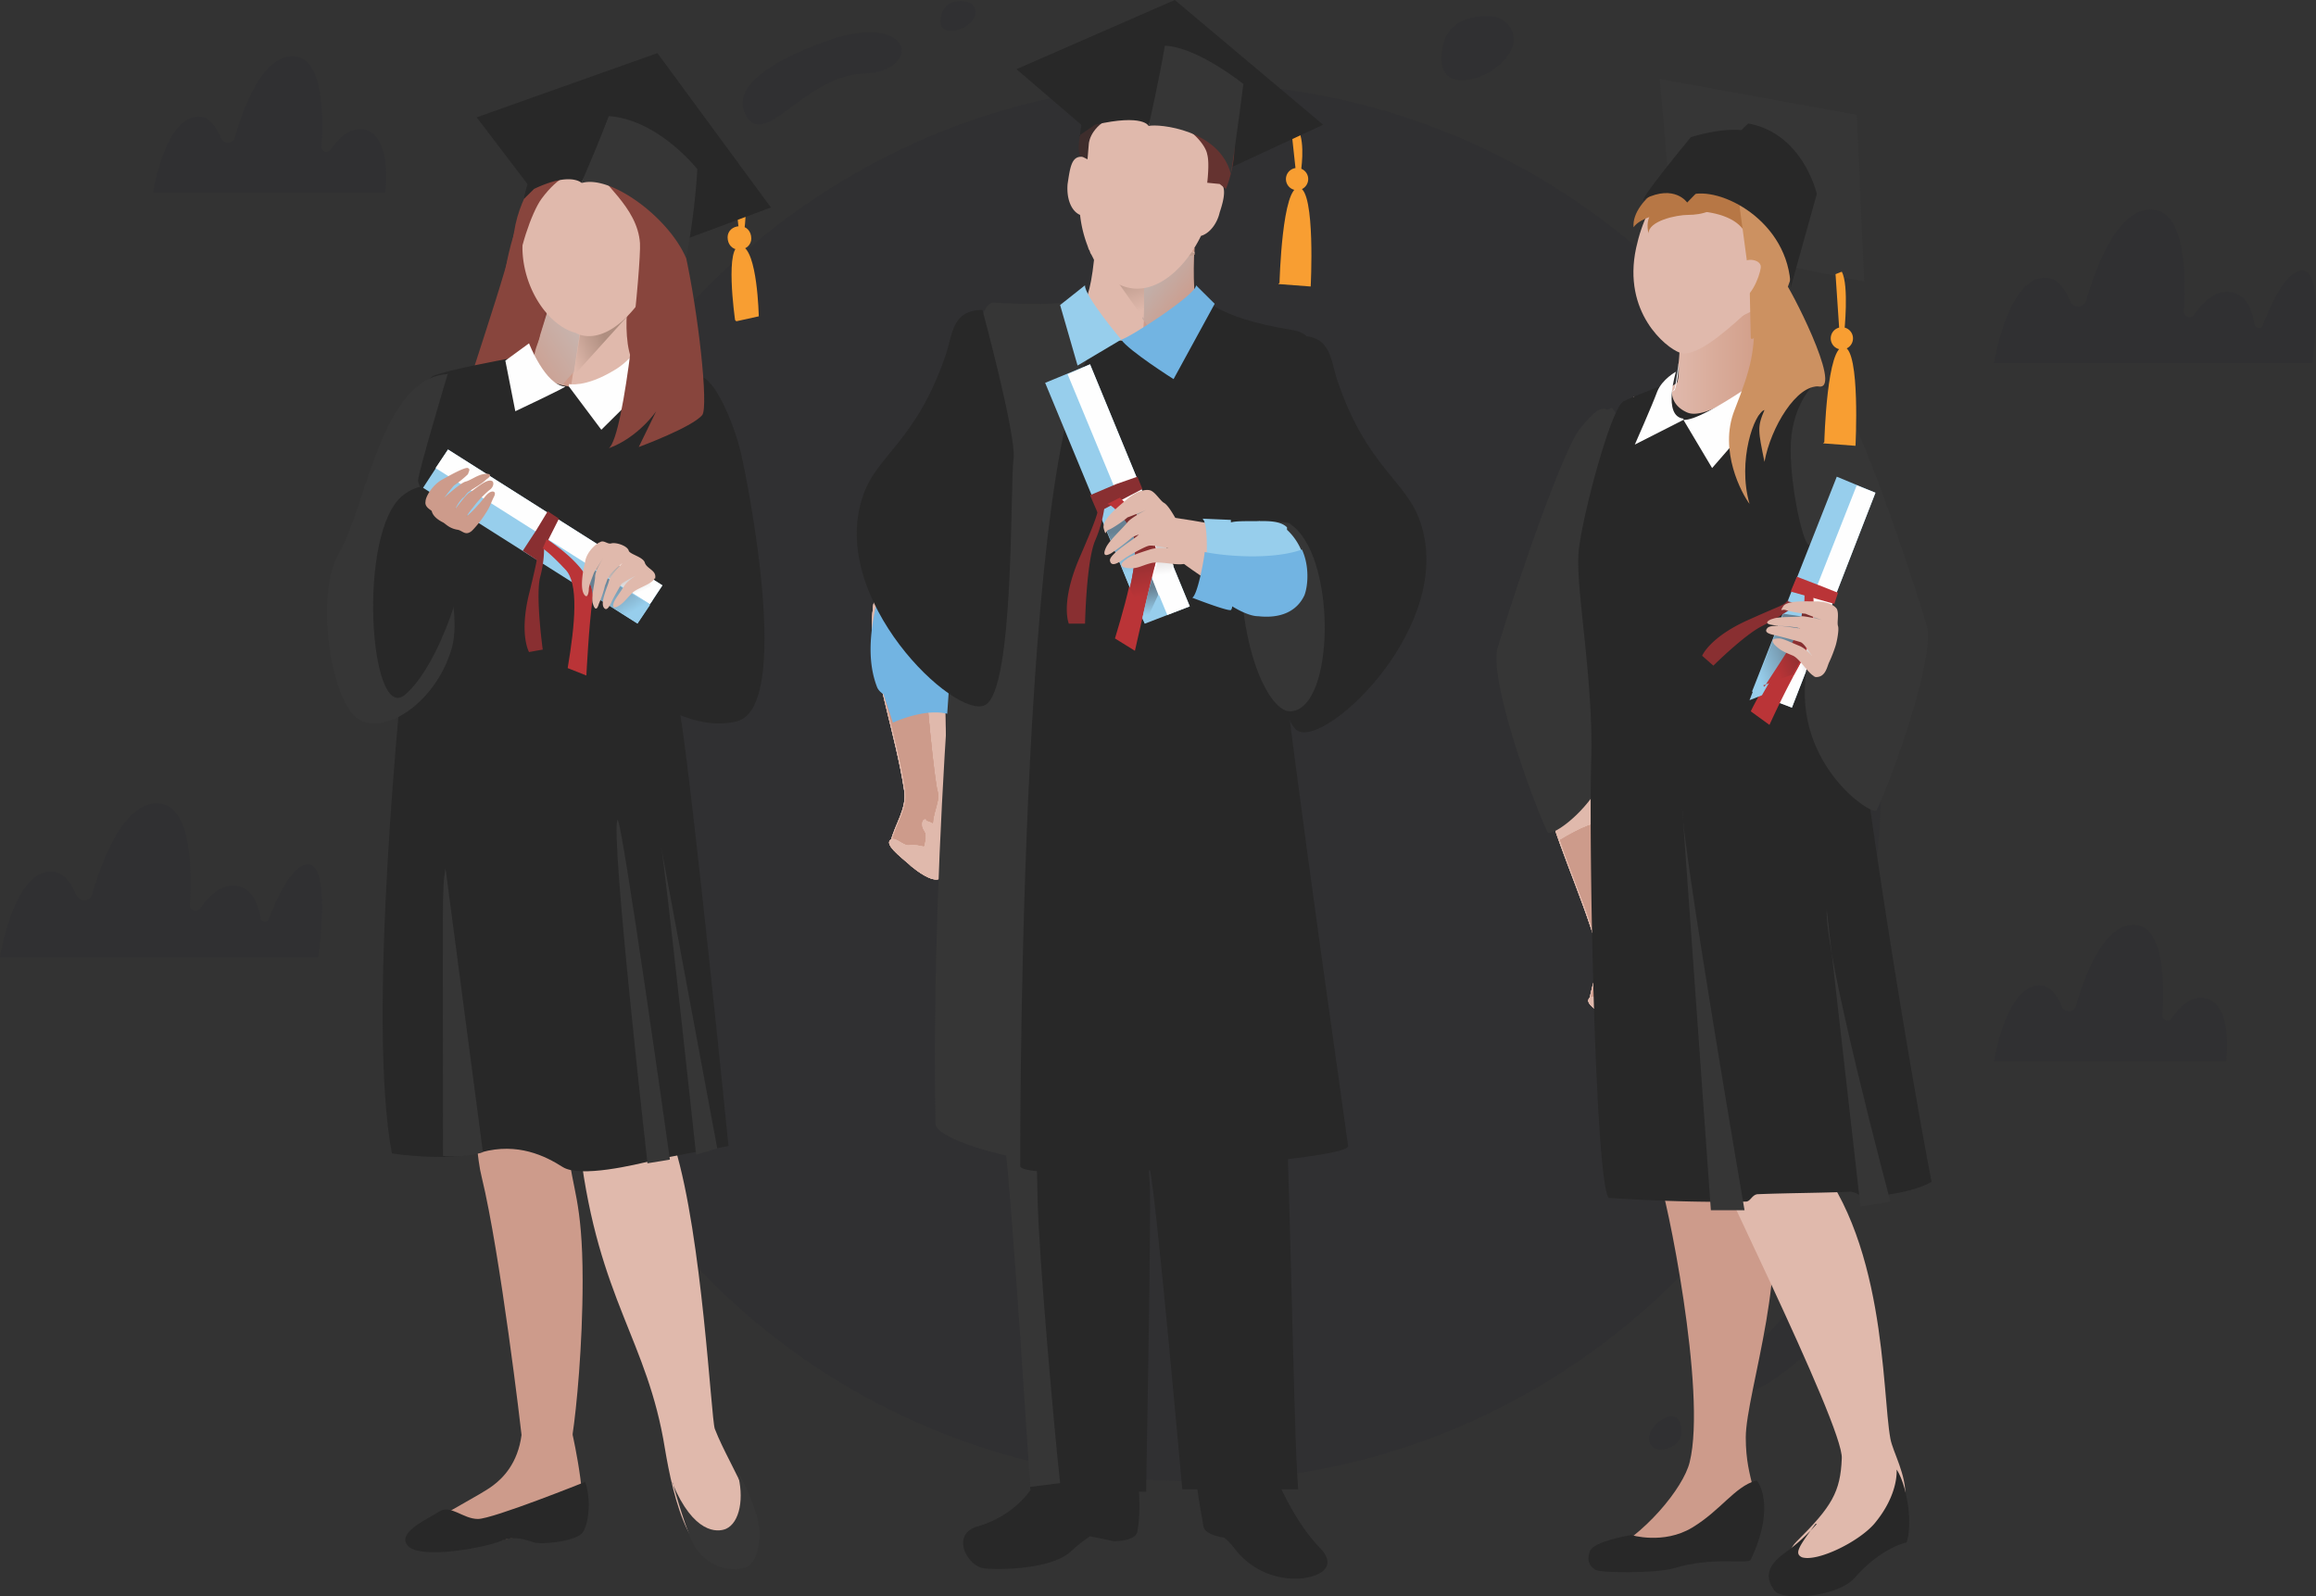 <svg xmlns="http://www.w3.org/2000/svg" xmlns:xlink="http://www.w3.org/1999/xlink" viewBox="0 0 946.875 652.755"><rect x="0" y="0" width="946.875" height="652.755" fill="#333333" stroke="none"/><defs><linearGradient id="a" x1="0.055" y1="1.03" x2="0.953" y2="-0.018" gradientUnits="objectBoundingBox"><stop offset="0" stop-color="#88453d"/><stop offset="0.529" stop-color="#6c3b36"/><stop offset="1" stop-color="#6c3b36"/></linearGradient><linearGradient id="b" x1="-0.038" y1="0.922" x2="1.021" y2="0.09" gradientUnits="objectBoundingBox"><stop offset="0" stop-color="#cd9b8b"/><stop offset="1" stop-color="#c4c4c4"/><stop offset="1" stop-color="#a0796a"/></linearGradient><linearGradient id="c" x1="-0.048" y1="0.844" x2="1.038" y2="0.11" gradientUnits="objectBoundingBox"><stop offset="0" stop-color="#e0b9ac"/><stop offset="0.529" stop-color="#af8e80"/><stop offset="1" stop-color="#af8e80"/></linearGradient><linearGradient id="d" x1="0.813" y1="1.025" x2="0.181" y2="-0.045" gradientUnits="objectBoundingBox"><stop offset="0" stop-color="#282828"/><stop offset="0.212" stop-color="#282828"/><stop offset="0.788" stop-color="#282828"/><stop offset="1" stop-color="#282828"/></linearGradient><linearGradient id="e" x1="0.86" y1="1.021" x2="0.146" y2="-0.044" gradientUnits="objectBoundingBox"><stop offset="0" stop-color="#97ceec"/><stop offset="0.212" stop-color="#97ceec"/><stop offset="0.788" stop-color="#678193"/><stop offset="1" stop-color="#678193"/></linearGradient><linearGradient id="f" x1="0.817" y1="1.05" x2="0.184" y2="-0.045" gradientUnits="objectBoundingBox"><stop offset="0" stop-color="#fefefe"/><stop offset="0.212" stop-color="#fefefe"/><stop offset="0.788" stop-color="#a59e9d"/><stop offset="1" stop-color="#a59e9d"/></linearGradient><linearGradient id="g" x1="1.139" y1="0.849" x2="-0.134" y2="0.101" gradientUnits="objectBoundingBox"><stop offset="0" stop-color="#ba3437"/><stop offset="0.212" stop-color="#ba3437"/><stop offset="0.788" stop-color="#792d2e"/><stop offset="1" stop-color="#792d2e"/></linearGradient><linearGradient id="h" x1="-0.005" y1="0.508" x2="0.997" y2="0.508" gradientUnits="objectBoundingBox"><stop offset="0" stop-color="#fefefe"/><stop offset="0.078" stop-color="#fefefe"/><stop offset="0.639" stop-color="#c6c1bb"/><stop offset="1" stop-color="#c6c1bb"/></linearGradient><linearGradient id="i" x1="-0.015" y1="0.49" x2="0.999" y2="0.49" gradientUnits="objectBoundingBox"><stop offset="0" stop-color="#e0b9ac"/><stop offset="0.078" stop-color="#e0b9ac"/><stop offset="1" stop-color="#d19d87"/><stop offset="1" stop-color="#af8e80"/></linearGradient><linearGradient id="j" x1="-0.066" y1="0.877" x2="1.077" y2="0.138" xlink:href="#e"/><linearGradient id="k" x1="-0.085" y1="0.726" x2="1.13" y2="0.19" xlink:href="#d"/><linearGradient id="l" x1="-0.159" y1="0.765" x2="1.19" y2="0.223" gradientUnits="objectBoundingBox"><stop offset="0" stop-color="#363636"/><stop offset="0.212" stop-color="#363636"/><stop offset="0.788" stop-color="#302f30"/><stop offset="1" stop-color="#302f30"/></linearGradient><linearGradient id="m" x1="-0.053" y1="0.801" x2="1.14" y2="0.19" xlink:href="#f"/><linearGradient id="n" x1="-0.023" y1="0.888" x2="1.069" y2="0.133" xlink:href="#g"/><linearGradient id="o" x1="2.7" y1="0.767" x2="-1.945" y2="0.241" gradientUnits="objectBoundingBox"><stop offset="0" stop-color="#fefefe"/><stop offset="0.212" stop-color="#fefefe"/><stop offset="0.788" stop-color="#c6c1bb"/><stop offset="1" stop-color="#c6c1bb"/></linearGradient><linearGradient id="p" x1="0.956" y1="1.013" x2="0.024" y2="-0.016" gradientUnits="objectBoundingBox"><stop offset="0" stop-color="#cd9b8b"/><stop offset="0.212" stop-color="#cd9b8b"/><stop offset="1" stop-color="#bbb"/><stop offset="1" stop-color="#a0796a"/></linearGradient><linearGradient id="q" x1="0.668" y1="1.21" x2="0.409" y2="-0.282" xlink:href="#o"/><linearGradient id="r" x1="0.627" y1="1.101" x2="0.337" y2="-0.127" gradientUnits="objectBoundingBox"><stop offset="0" stop-color="#cd9b8b"/><stop offset="0.212" stop-color="#cd9b8b"/><stop offset="0.788" stop-color="#a0796a"/><stop offset="1" stop-color="#a0796a"/></linearGradient><linearGradient id="s" x1="0.739" y1="1.011" x2="0.233" y2="-0.042" gradientUnits="objectBoundingBox"><stop offset="0" stop-color="#e0b9ac"/><stop offset="0.212" stop-color="#e0b9ac"/><stop offset="0.788" stop-color="#af8e80"/><stop offset="1" stop-color="#af8e80"/></linearGradient><linearGradient id="t" x1="0.496" y1="1.008" x2="0.448" y2="-0.002" xlink:href="#d"/><linearGradient id="u" x1="0.526" y1="1.014" x2="0.467" y2="0.005" xlink:href="#e"/><linearGradient id="v" x1="0.494" y1="1" x2="0.448" y2="-0.006" xlink:href="#f"/><linearGradient id="w" x1="0.575" y1="1.012" x2="0.525" y2="0.011" xlink:href="#e"/><linearGradient id="x" x1="0.603" y1="1.007" x2="0.537" y2="0.002" xlink:href="#g"/></defs><g transform="translate(-4865.987 -4809)"><g transform="translate(4865.987 4809.467)"><path d="M1924.319,1144c78.448,136.3,33.354,311.444-100.636,391.159-134.134,79.716-306.49,33.894-384.938-102.263a288.749,288.749,0,0,1-31.35-208.453h0a18.607,18.607,0,0,0,.713-3.055c1.575-7.564,2.291-22.547-7.441-32.439-12.311-12.365-18.9-10.91-21.044-19.2-3.721-14.11,19.755-19.638,25.338-.436,5.44,18.765,17.751,6.691,18.181,6.255h0a283.013,283.013,0,0,1,116.383-133.683c134.134-79.716,306.49-33.894,384.938,102.263Z" transform="translate(-1193.791 -969.155)" fill="rgba(36,38,49,0.2)"/><path d="M2061,1619Z" transform="translate(-1792.486 -1495.113)" fill="rgba(36,38,49,0.2)"/><path d="M2063.145,1603c-1.145,1.276-2,2.127-2.147,2.269C2061.712,1604.56,2062.431,1603.707,2063.145,1603Z" transform="translate(-1792.44 -1481.426)" fill="rgba(36,38,49,0.2)"/><path d="M5690.123,1429.825H5560s5.727-36.306,21.759-34.888c4.438.426,7.444,4.822,9.449,9.644a3.443,3.443,0,0,0,6.442-.284c4.293-14.75,13.026-37.3,26.482-37.3,13.886,0,14.459,25.812,13.456,41.554a2.319,2.319,0,0,0,1.594,2.353,2.351,2.351,0,0,0,2.7-.934c3.721-5.389,9.018-10.495,15.6-9.076,5.582,1.276,8.017,6.949,9.018,13.048a1.781,1.781,0,0,0,3.437.284c3.436-8.935,9.448-21.982,15.89-22.268C5695.567,1391.534,5690.123,1429.825,5690.123,1429.825Z" transform="translate(-4744.765 -1281.783)" fill="rgba(36,38,49,0.2)"/><path d="M442.123,3080.825H312s5.726-36.306,21.759-34.888c4.438.426,7.441,4.822,9.448,9.645a3.442,3.442,0,0,0,6.442-.284c4.295-14.75,13.027-37.3,26.483-37.3,13.886,0,14.458,25.812,13.456,41.554a2.318,2.318,0,0,0,1.594,2.352,2.351,2.351,0,0,0,2.7-.934c3.721-5.389,9.018-10.495,15.6-9.076,5.583,1.277,8.016,6.949,9.018,13.047a1.781,1.781,0,0,0,3.436.284c3.436-8.934,9.448-21.982,15.89-22.268C447.566,3042.535,442.123,3080.825,442.123,3080.825Z" transform="translate(-312 -2689.973)" fill="rgba(36,38,49,0.2)"/><path d="M749,980.878s5.01-32.335,19.326-31.059c4.008.284,6.585,4.255,8.446,8.651a3.042,3.042,0,0,0,5.726-.284C786.218,945.138,793.95,925,805.975,925c12.454,0,12.742,22.975,11.882,36.873a2.117,2.117,0,0,0,3.865,1.276c3.293-4.822,8.016-9.36,13.886-8.084,11.309,2.553,8.3,25.67,8.3,25.67H749.143Z" transform="translate(-686.443 -902.469)" fill="rgba(36,38,49,0.2)"/><path d="M5560,3415.878s5.011-32.335,19.326-31.059c4.008.284,6.585,4.255,8.445,8.651a3.042,3.042,0,0,0,5.726-.284c3.721-13.047,11.453-33.186,23.478-33.186,12.455,0,12.742,22.975,11.882,36.874a2.118,2.118,0,0,0,3.866,1.276c3.292-4.822,8.017-9.36,13.886-8.084,11.309,2.553,8.3,25.67,8.3,25.67h-94.769Z" transform="translate(-4744.765 -2982.285)" fill="rgba(36,38,49,0.2)"/><path d="M2314.059,859.193s-41.514,13.047-34.213,29.5c7.441,16.593,24.05-15.175,48.528-16.026s20.615-25.67-14.315-13.615Z" transform="translate(-1975.381 -843.044)" fill="rgba(36,38,49,0.2)"/><path d="M4170.343,814.781a10.074,10.074,0,0,0-8.446-4.964c-6.871-.284-19.9,1.135-19.9,17.3C4141.856,846.974,4178.36,829.247,4170.343,814.781Z" transform="translate(-3552.627 -803.596)" fill="rgba(36,38,49,0.2)"/><path d="M2827.9,768.952a5.2,5.2,0,0,0-3.865-2.695c-3.292-.426-9.448-.142-10.163,7.517-.714,9.5,17.321,2.269,13.885-4.964Z" transform="translate(-2429.331 -766.134)" fill="rgba(36,38,49,0.2)"/><path d="M4867.619,4372.682s35.645-24.818,23.62-38.434-18.323,21.557-41.371,29.783c-23.191,8.083-11.882,30.633,17.894,8.65Z" transform="translate(-4139.517 -3811.231)" fill="rgba(36,38,49,0.2)"/><path d="M4699.945,4757.608a4.779,4.779,0,0,0,4.438,1.419c3.292-.568,9.162-2.7,7.3-10.212C4709.538,4739.6,4694.5,4751.792,4699.945,4757.608Z" transform="translate(-4024.594 -4166.798)" fill="rgba(36,38,49,0.2)"/><path d="M1323.421,2500.433a6.894,6.894,0,0,0-3.292-5.814c-4.008-2.553-12.168-6.24-17.894,3.4C1295.221,2509.8,1323.136,2511.78,1323.421,2500.433Z" transform="translate(-1159.511 -2240.917)" fill="rgba(36,38,49,0.2)"/></g><path d="M9.713,111.28c1.522-7.069,6.612-13.629,5.076-21.205C11.2,68.862.98,40.067.455,24.916-.074,5.221,6.036-.328,10.114.181,13.682.689,27.446,4.238,30,8.28c5.1,8.59,1.558,29.8,1.058,39.391s.545,36.361,3.607,40.4c3.572,5.053,4.595,8.084,6.128,13.136,1.533,4.546.01,10.605-1,19.189-.507,2.525-3.053,5.047-3.567,0-.513-3.535-2.051-12.627-2.051-12.627s4.091,14.649-9.666,17.161c-3.057.5-14.283-13.144-14.283-13.144Z" transform="translate(5494.578 5108.073) rotate(-6.024)" fill="#e0b9ac"/><path d="M9.124,111.1c1.53-7.07,6.628-13.635,5.1-21.209C10.66,68.681.471,39.9-.037,24.752-.543,5.059,5.574-.5,9.651.008c3.568.5,17.329,4.037,19.876,8.076,5.1,8.583,1.524,29.792,1.013,39.386s.5,36.356,3.561,40.4c3.567,5.049,4.586,8.078,6.114,13.128,1.528,4.544,0,10.6-1.022,19.188-.51,2.525-3.059,5.05-3.568,0-.509-3.535-2.037-12.623-2.037-12.623s4.075,14.643-9.687,17.17C20.845,125.234,9.634,111.6,9.634,111.6Z" transform="translate(5222.905 5041.759) rotate(0.974)" fill="#e0b9ac"/><path d="M9.713,111.28c1.522-7.069,6.612-13.629,5.076-21.205C11.2,68.862.98,40.067.455,24.916-.074,5.221,6.036-.328,10.114.181,13.682.689,27.446,4.238,30,8.28c5.1,8.59,1.558,29.8,1.058,39.391s.545,36.361,3.607,40.4c3.572,5.053,4.595,8.084,6.128,13.136,1.533,4.546.01,10.605-1,19.189-.507,2.525-3.053,5.047-3.567,0-.513-3.535-2.051-12.627-2.051-12.627s4.091,14.649-9.666,17.161c-3.057.5-14.283-13.144-14.283-13.144Z" transform="translate(5494.578 5108.073) rotate(-6.024)" fill="#e0b9ac"/><path d="M9.124,111.1c1.53-7.07,6.628-13.635,5.1-21.209C10.66,68.681.471,39.9-.037,24.752-.543,5.059,5.574-.5,9.651.008c3.568.5,17.329,4.037,19.876,8.076,5.1,8.583,1.524,29.792,1.013,39.386s.5,36.356,3.561,40.4c3.567,5.049,4.586,8.078,6.114,13.128,1.528,4.544,0,10.6-1.022,19.188-.51,2.525-3.059,5.05-3.568,0-.509-3.535-2.037-12.623-2.037-12.623s4.075,14.643-9.687,17.17C20.845,125.234,9.634,111.6,9.634,111.6Z" transform="translate(5222.905 5041.759) rotate(0.974)" fill="#e0b9ac"/><path d="M9.713,111.28c1.522-7.069,6.612-13.629,5.076-21.205C11.2,68.862.98,40.067.455,24.916-.074,5.221,6.036-.328,10.114.181,13.682.689,27.446,4.238,30,8.28c5.1,8.59,1.558,29.8,1.058,39.391s.545,36.361,3.607,40.4c3.572,5.053,4.595,8.084,6.128,13.136,1.533,4.546.01,10.605-1,19.189-.507,2.525-3.053,5.047-3.567,0-.513-3.535-2.051-12.627-2.051-12.627s4.091,14.649-9.666,17.161c-3.057.5-14.283-13.144-14.283-13.144Z" transform="translate(5494.578 5108.073) rotate(-6.024)" fill="#e0b9ac"/><path d="M9.713,111.28c1.522-7.069,6.612-13.629,5.076-21.205C11.2,68.862.98,40.067.455,24.916-.074,5.221,6.036-.328,10.114.181,13.682.689,27.446,4.238,30,8.28c5.1,8.59,1.558,29.8,1.058,39.391s.545,36.361,3.607,40.4c3.572,5.053,4.595,8.084,6.128,13.136,1.533,4.546.01,10.605-1,19.189-.507,2.525-3.053,5.047-3.567,0-.513-3.535-2.051-12.627-2.051-12.627s4.091,14.649-9.666,17.161c-3.057.5-14.283-13.144-14.283-13.144Z" transform="translate(5494.578 5108.073) rotate(-6.024)" fill="#e0b9ac"/><path d="M9.124,111.1c1.53-7.07,6.628-13.635,5.1-21.209C10.66,68.681.471,39.9-.037,24.752-.543,5.059,5.574-.5,9.651.008c3.568.5,17.329,4.037,19.876,8.076,5.1,8.583,1.524,29.792,1.013,39.386s.5,36.356,3.561,40.4c3.567,5.049,4.586,8.078,6.114,13.128,1.528,4.544,0,10.6-1.022,19.188-.51,2.525-3.059,5.05-3.568,0-.509-3.535-2.037-12.623-2.037-12.623s4.075,14.643-9.687,17.17C20.845,125.234,9.634,111.6,9.634,111.6Z" transform="translate(5222.905 5041.759) rotate(0.974)" fill="#e0b9ac"/><path d="M9.124,111.1c1.53-7.07,6.628-13.635,5.1-21.209C10.66,68.681.471,39.9-.037,24.752-.543,5.059,5.574-.5,9.651.008c3.568.5,17.329,4.037,19.876,8.076,5.1,8.583,1.524,29.792,1.013,39.386s.5,36.356,3.561,40.4c3.567,5.049,4.586,8.078,6.114,13.128,1.528,4.544,0,10.6-1.022,19.188-.51,2.525-3.059,5.05-3.568,0-.509-3.535-2.037-12.623-2.037-12.623s4.075,14.643-9.687,17.17C20.845,125.234,9.634,111.6,9.634,111.6Z" transform="translate(5222.905 5041.759) rotate(0.974)" fill="#e0b9ac"/><path d="M5.767,71.48c1.522-7.069,6.612-13.629,5.076-21.205C8.791,36.638,3.168,19.462.1,5.319,8.756,1.288,17.417-1.734,17.93,1.8c.517,7.071,4.63,43.939,6.164,48.991,1.533,4.546-3.557,11.107-1,17.674C24.624,72,25.144,82.608,15.964,75.53c1.023,4.041-9.686-3.039-9.686-3.039Z" transform="translate(5503.17 5147.191) rotate(-6.024)" fill="#cd9b8b"/><path d="M5.581,71.206c1.53-7.07,6.628-13.635,5.1-21.209C8.645,36.364,3.041,19.2-.015,5.059c8.665-4.041,17.33-7.072,17.84-3.537.509,7.069,4.58,43.93,6.108,48.979,1.528,4.544-3.57,11.109-1.022,17.673,1.528,3.534,2.036,14.138-7.137,7.07,1.019,4.039-9.684-3.028-9.684-3.028Z" transform="translate(5226.26 5081.714) rotate(0.974)" fill="#cd9b8b"/><path d="M5.767,71.48c1.522-7.069,6.612-13.629,5.076-21.205C8.791,36.638,3.168,19.462.1,5.319,8.756,1.288,17.417-1.734,17.93,1.8c.517,7.071,4.63,43.939,6.164,48.991,1.533,4.546-3.557,11.107-1,17.674C24.624,72,25.144,82.608,15.964,75.53c1.023,4.041-9.686-3.039-9.686-3.039Z" transform="translate(5503.17 5147.191) rotate(-6.024)" fill="#cd9b8b"/><path d="M5.581,71.206c1.53-7.07,6.628-13.635,5.1-21.209C8.645,36.364,3.041,19.2-.015,5.059c8.665-4.041,17.33-7.072,17.84-3.537.509,7.069,4.58,43.93,6.108,48.979,1.528,4.544-3.57,11.109-1.022,17.673,1.528,3.534,2.036,14.138-7.137,7.07,1.019,4.039-9.684-3.028-9.684-3.028Z" transform="translate(5226.26 5081.714) rotate(0.974)" fill="#cd9b8b"/><path d="M5.767,71.48c1.522-7.069,6.612-13.629,5.076-21.205C8.791,36.638,3.168,19.462.1,5.319,8.756,1.288,17.417-1.734,17.93,1.8c.517,7.071,4.63,43.939,6.164,48.991,1.533,4.546-3.557,11.107-1,17.674C24.624,72,25.144,82.608,15.964,75.53c1.023,4.041-9.686-3.039-9.686-3.039Z" transform="translate(5503.17 5147.191) rotate(-6.024)" fill="#cd9b8b"/><path d="M5.581,71.206c1.53-7.07,6.628-13.635,5.1-21.209C8.645,36.364,3.041,19.2-.015,5.059c8.665-4.041,17.33-7.072,17.84-3.537.509,7.069,4.58,43.93,6.108,48.979,1.528,4.544-3.57,11.109-1.022,17.673,1.528,3.534,2.036,14.138-7.137,7.07,1.019,4.039-9.684-3.028-9.684-3.028Z" transform="translate(5226.26 5081.714) rotate(0.974)" fill="#cd9b8b"/><path d="M5.767,71.48c1.522-7.069,6.612-13.629,5.076-21.205C8.791,36.638,3.168,19.462.1,5.319,8.756,1.288,17.417-1.734,17.93,1.8c.517,7.071,4.63,43.939,6.164,48.991,1.533,4.546-3.557,11.107-1,17.674C24.624,72,25.144,82.608,15.964,75.53c1.023,4.041-9.686-3.039-9.686-3.039Z" transform="translate(5503.17 5147.191) rotate(-6.024)" fill="#cd9b8b"/><path d="M5.581,71.206c1.53-7.07,6.628-13.635,5.1-21.209C8.645,36.364,3.041,19.2-.015,5.059c8.665-4.041,17.33-7.072,17.84-3.537.509,7.069,4.58,43.93,6.108,48.979,1.528,4.544-3.57,11.109-1.022,17.673,1.528,3.534,2.036,14.138-7.137,7.07,1.019,4.039-9.684-3.028-9.684-3.028Z" transform="translate(5226.26 5081.714) rotate(0.974)" fill="#cd9b8b"/><path d="M34.53,47.6l1.017,17.168C25.864,59.218,9.552,67.3,9.552,67.3L5.477,55.686a6.111,6.111,0,0,1-2.548-2.524C-3.185,38.519,1.4,21.35,3.955,9.231S27.912.138,35.557.642,38.1,7.711,40.142,15.79c2.038,7.574-1.534,28.277-5.612,32.318Z" transform="translate(5222.655 5037.03) rotate(0.974)" fill="#72b4e2"/><path d="M4303.434,4939.5c-1.019.5-1.529.5-2.039,0-2.039,0-3.567,0-10.194,8.079s-24.464,59.079-33.639,89.376c-4.078,13.129,15.291,65.644,20.388,75.742,1.529,3.03,36.7-20.2,28.033-60.594-2.548-12.119-8.665-11.109-4.077-14.644,4.077-3.029,2.548-33.831,3.567-33.326,2.039,1.515,7.646-21.713,7.646-38.881,0-17.673-9.175-26.257-9.175-26.257Z" transform="translate(1220.793 36.633)" fill="#363636"/><path d="M15.037.789C20.134,1.8,27.276,8.881,27.79,13.427s-4.067,10.1-7.124,11.1S12,21.491,9.449,19.469C7.409,17.447-.751,11.884.266,9.36c1.526-3.029,5.608,2.025,8.156,1.523,2.038-.5,6.116.511,6.116.511s1.524-4.544-.006-6.565S13.507-.222,15.036.284Z" transform="translate(5514.12 5208.501) rotate(-6.024)" fill="#e0b9ac"/><path d="M14.842.524c5.1,1.009,12.231,8.077,12.74,12.622s-4.079,10.1-7.137,11.11S11.78,21.228,9.232,19.208C7.194,17.189-.96,11.636.06,9.111c1.53-3.03,5.606,2.019,8.155,1.514,2.039-.505,6.116.5,6.116.5s1.53-4.545,0-6.564-1.019-5.049.51-4.545Z" transform="translate(5229.677 5143.879) rotate(0.974)" fill="#e0b9ac"/><path d="M15.037.789C20.134,1.8,27.276,8.881,27.79,13.427s-4.067,10.1-7.124,11.1S12,21.491,9.449,19.469C7.409,17.447-.751,11.884.266,9.36c1.526-3.029,5.608,2.025,8.156,1.523,2.038-.5,6.116.511,6.116.511s1.524-4.544-.006-6.565S13.507-.222,15.036.284Z" transform="translate(5514.12 5208.501) rotate(-6.024)" fill="#e0b9ac"/><path d="M14.842.524c5.1,1.009,12.231,8.077,12.74,12.622s-4.079,10.1-7.137,11.11S11.78,21.228,9.232,19.208C7.194,17.189-.96,11.636.06,9.111c1.53-3.03,5.606,2.019,8.155,1.514,2.039-.505,6.116.5,6.116.5s1.53-4.545,0-6.564-1.019-5.049.51-4.545Z" transform="translate(5229.677 5143.879) rotate(0.974)" fill="#e0b9ac"/><path d="M15.037.789C20.134,1.8,27.276,8.881,27.79,13.427s-4.067,10.1-7.124,11.1S12,21.491,9.449,19.469C7.409,17.447-.751,11.884.266,9.36c1.526-3.029,5.608,2.025,8.156,1.523,2.038-.5,6.116.511,6.116.511s1.524-4.544-.006-6.565S13.507-.222,15.036.284Z" transform="translate(5514.12 5208.501) rotate(-6.024)" fill="#e0b9ac"/><path d="M14.842.524c5.1,1.009,12.231,8.077,12.74,12.622s-4.079,10.1-7.137,11.11S11.78,21.228,9.232,19.208C7.194,17.189-.96,11.636.06,9.111c1.53-3.03,5.606,2.019,8.155,1.514,2.039-.505,6.116.5,6.116.5s1.53-4.545,0-6.564-1.019-5.049.51-4.545Z" transform="translate(5229.677 5143.879) rotate(0.974)" fill="#e0b9ac"/><path d="M15.037.789C20.134,1.8,27.276,8.881,27.79,13.427s-4.067,10.1-7.124,11.1S12,21.491,9.449,19.469C7.409,17.447-.751,11.884.266,9.36c1.526-3.029,5.608,2.025,8.156,1.523,2.038-.5,6.116.511,6.116.511s1.524-4.544-.006-6.565S13.507-.222,15.036.284Z" transform="translate(5514.12 5208.501) rotate(-6.024)" fill="#e0b9ac"/><path d="M14.842.524c5.1,1.009,12.231,8.077,12.74,12.622s-4.079,10.1-7.137,11.11S11.78,21.228,9.232,19.208C7.194,17.189-.96,11.636.06,9.111c1.53-3.03,5.606,2.019,8.155,1.514,2.039-.505,6.116.5,6.116.5s1.53-4.545,0-6.564-1.019-5.049.51-4.545Z" transform="translate(5229.677 5143.879) rotate(0.974)" fill="#e0b9ac"/><path d="M3824.058,4781.5c2.549,5.555.51,17.673.51,17.673l-2.039-1.515L3821,4783.525l3.058-2.525Z" transform="translate(1345.517 105.336)" fill="#f89e32"/><path d="M3820.114,4857.751l9.174-2.021s-.51-27.267-7.136-28.782c-7.136-1.515-2.548,30.3-2.548,30.3Z" transform="translate(1346.914 82.615)" fill="#f89e32"/><path d="M3824.685,4816.05c0,2.524-2.039,4.544-5.1,4.544-2.548,0-4.587-2.02-4.587-5.049,0-2.525,2.039-4.545,5.1-4.545C3822.646,4811,3824.685,4813.02,3824.685,4816.05Z" transform="translate(1348.459 90.485)" fill="#f89e32"/><path d="M3614.6,5609.643c1.529-10.1,4.078-35.851,4.078-62.614,0-33.326-4.587-37.871-5.606-52.515s3.567-31.812,3.567-42.415c0-10.1-43.833-10.1-43.833-10.1s1.02,48.98,4.587,62.614c7.645,31.307,16.31,105.029,16.31,105.534-1.529,11.614-7.646,17.673-11.723,20.7-4.587,3.535-21.407,12.119-27.013,16.159s-9.174,9.594,2.548,10.6c11.213,1.01,37.207-8.584,41.794-5.555s11.723,1.515,17.329-3.534c5.606-4.545-2.039-38.376-2.039-38.376Z" transform="translate(1485.512 -214.398)" fill="#cd9b8b"/><path d="M3616.271,5813c2.548,7.069,1.529,17.168-1.019,20.7s-16.31,5.049-19.878,4.04-7.646-3.03-13.762-.5-32.11,7.574-37.717,2.02c-5.1-5.555,8.155-11.109,12.742-14.139s9.684,3.029,15.8,3.029S3616.271,5813,3616.271,5813Z" transform="translate(1488.941 -398.062)" fill="#282828"/><path d="M3722.847,5583.528c-1.529-4.544-5.1-78.267-16.311-115.128-4.587-15.653-5.606-58.069-7.135-70.692-1.019-12.624-47.4,6.06-47.4,6.06,2.548,20.7,14.271,55.544,15.8,66.148,7.646,61.1,27.523,77.257,34.659,121.692,3.058,18.178,11.213,58.069,32.62,40.9C3746.8,5623.419,3729.473,5600.7,3722.847,5583.528Z" transform="translate(1435.372 -190.303)" fill="#e0b9ac"/><path d="M3757,5809.333c8.665,20.7,18.349,20.2,21.917,18.683,5.606-2.524,7.646-12.624,4.587-23.228-.509-2.525,10.194,17.673,9.175,26.762s-3.058,11.614-7.135,12.624c-6.117,1.515-15.8-1.515-20.388-10.6-4.078-9.594-8.155-24.743-8.155-24.743Z" transform="translate(1383.89 -393.889)" fill="#363636"/><path d="M3736.107,4918c5.607,0,13.762,18.178,16.82,31.307s20.9,103.515-1.529,109.574-53.517-18.684-58.614-34.842,6.626-40.4,10.194-39.386c3.058,1.01,23.956,8.584,22.936-6.06s-1.529-35.851-1.02-43.425c1.02-7.574,10.7-16.664,10.7-16.664Z" transform="translate(1415.996 45.009)" fill="#282828"/><path d="M3610.336,4746.785c1.529-2.02-10.194,10.1-12.742,27.267-2.039,14.644-17.839,57.059-33.64,111.089-2.548,8.584,98.37-38.376,99.389-42.416,1.019-4.544-7.135-83.316-7.135-83.316l-45.872-12.119Z" transform="translate(1478.565 129.878)" fill="#88453d"/><path d="M3657.807,4906.089c5.1-3.029,4.077-58.574,4.077-58.574l-20.9-1.515-8.665,28.277-1.02,1.515c-38.737,13.634,19.368,34.842,27.013,30.3Z" transform="translate(1451.992 80.653)" fill="#cd9b8b"/><path d="M3673.905,4656l46.381,63.119-71.866,26.762L3600,4682.257Z" transform="translate(1460.869 174.713)" fill="#282828"/><path d="M3705.736,4886.842c-16.31-2.02-10.7-34.842-10.7-34.842l-18.348,2.525L3667,4918.653c12.232,5.05,46.891-30.3,38.736-31.307Z" transform="translate(1428.017 77.683)" fill="#e0b9ac"/><path d="M3644,4869.337a4.242,4.242,0,0,0,1.02-3.03l-.51,2.525Zm3.059-9.595c2.548-9.594,5.606-22.217,5.606-22.217-.51-2.02.51-2.525,3.058-2.525,5.1,0,16.31,4.04,23.955,8.584l-5.606.5v-2.524l-20.9-1.515Zm35.678-8.584c0-2.02.51-3.534.51-5.049a8.936,8.936,0,0,1,2.548,2.02Z" transform="translate(1439.295 86.099)" fill-rule="evenodd" fill="url(#a)"/><path d="M3654.8,4885.4a30.041,30.041,0,0,1-15.8-9.594c1.02-.5,1.529-.5,2.549-1.01l.51-.5.509-.5.51-2.524c.51-2.02,1.529-4.04,2.039-6.564l6.117-19.693,20.9,1.515v2.525l-8.665,1.01-4.587,29.792-4.078,4.544Z" transform="translate(1441.747 81.148)" fill-rule="evenodd" fill="url(#b)"/><path d="M3678,4885.307l4.587-29.792,8.665-1.01,5.607-.5a21.537,21.537,0,0,1,3.567,2.525c0,1.515-.509,3.03-.509,5.049L3678,4885.812Z" transform="translate(1422.624 76.693)" fill-rule="evenodd" fill="url(#c)"/><path d="M3684.258,4716.913c-25.994-8.587-40.775,10.1-45.362,32.834a39.94,39.94,0,0,1-1.529,7.577c-3.568,18.69,7.906,38.664,21.158,42.2,0,0,15.54,10.335,34.908-27.045,10.7-20.711,17.839-46.473-10.194-56.071Z" transform="translate(1442.87 145.611)" fill="#e0b9ac"/><path d="M3672.44,4734.359c-11.213,5.05-20.388-7.069-34.659,12.119-4.078,5.555-9.685,22.218-9.685,30.8.51,8.584-5.1-1.515-5.1-1.515s6.116-43.426,33.13-55.04c11.723-5.049,28.542-.5,28.542,1.01s-12.232,13.128-12.232,13.128Z" transform="translate(1449.592 143.818)" fill="#88453d"/><path d="M3579.85,4901.983c-10.7,2.02-27.013,5.049-34.149,7.574s-10.194,36.356-12.742,48.98c0,0,3.568,35.347,2.548,45.445-4.078,36.356-17.329,169.663-7.135,223.692,0,0,22.426,3.534,36.7-.5,14.781-4.04,25.994,1.515,33.13,6.059s30.072-1.01,36.188-2.525,31.6-6.059,31.6-6.059-14.271-142.4-19.878-177.742c-7.136-44.436-1.02-64.634,7.135-84.327,7.646-19.693,1.02-47.465,1.02-47.465s-16.31-8.584-19.878-9.089c-2.039-.5-4.078,2.02-8.155,4.545-5.1,3.029-12.742,5.554-25.484,3.534C3586.986,4912.082,3581.379,4901.478,3579.85,4901.983Z" transform="translate(1497.838 52.947)" fill="#282828"/><path d="M3674,4908.179l13.252,17.673,27.523-27.267-10.7-8.584s-4.587,7.574-11.723,11.614c-11.723,7.069-18.349,5.554-18.349,5.554Z" transform="translate(1424.585 58.871)" fill="#fefefe"/><path d="M3647.465,4908.673c1.019,0-20.388,10.1-20.388,10.1l-4.078-20.7,9.684-7.069S3639.31,4908.168,3647.465,4908.673Z" transform="translate(1449.592 58.376)" fill="#fefefe"/><path d="M3589.232,5432.138c-7.646,2.525-16.31,1.515-16.31,1.515,0-108.06-.51-108.06,1.019-117.653Z" transform="translate(1474.185 -152.021)" fill="#363636"/><path d="M3712.611,5276.967c-3.058,5.049,12.233,140.375,12.233,140.375l9.174-1.515S3714.14,5274.442,3712.611,5276.967Z" transform="translate(1405.853 -132.682)" fill="#363636"/><path d="M3748,5299c1.529,7.069,14.271,125.732,14.271,125.732l8.665-2.525Z" transform="translate(1388.302 -143.605)" fill="#363636"/><path d="M3729.227,4765.8c1.529-8.584,3.059-24.742-9.174-39.891-11.213-14.644-21.917-11.614-22.426-9.594-.51,1.515-6.626,12.624-6.626,12.624,4.078,9.089,19.368,18.683,20.388,33.832.51,8.079-6.116,78.771-12.743,83.821,12.233-4.544,19.369-15.148,19.369-15.148l-7.136,14.644s21.917-8.079,25.994-13.129c2.548-3.534-1.529-41.405-7.136-66.653Z" transform="translate(1416.25 145.701)" fill="#88453d"/><path d="M3524.4,4915.5c-27.013,1.01-33.639,54.535-44.343,72.713s-3.058,62.613,8.155,68.673c11.723,6.06,31.6-8.079,37.717-29.287s-13.761-65.643-13.761-68.673S3524.4,4915,3524.4,4915Z" transform="translate(1524.743 46.494)" fill="#363636"/><path d="M3529.209,5010.418c-18.858,14.644-13.761,92.911.51,81.8,14.271-11.613,27.523-52.01,24.975-65.643C3551.636,5012.943,3542.461,5000.319,3529.209,5010.418Z" transform="translate(1501.588 1.066)" fill="#282828"/><path d="M3557,4992.653l87.667,55.544,10.193-15.653L3567.194,4977Z" transform="translate(1481.952 15.801)" fill="#97ceec"/><path d="M3567,4984.574l87.667,55.544,5.1-7.574L3572.1,4977Z" transform="translate(1477.049 15.801)" fill="#fefefe"/><path d="M3651.781,5030.03l-4.587-3.03-4.587,7.574-5.606,8.584,6.116,4.04Z" transform="translate(1442.727 -8.951)" fill="#892f31"/><path d="M3643.825,5051c.509,3.535.509,5.05-3.568,21.713s0,23.732,0,23.732l5.606-1.01s-3.058-22.218-1.02-29.792a46.623,46.623,0,0,0,1.529-14.139l-2.039-.5Z" transform="translate(1442.019 -20.833)" fill="#892f31"/><path d="M3655.039,5050c5.1,3.535,19.368,13.634,18.349,24.238-1.529,10.6-2.548,31.307-2.548,31.307l-7.646-3.03c3.058-18.178,4.587-34.841-1.019-40.4-6.117-6.564-9.175-8.584-9.175-8.584l1.529-3.535Z" transform="translate(1434.882 -20.338)" fill="#ba3437"/><path d="M3720.014,5116.208,3693,5096.515V5095l18.349,11.614,5.1-7.574h0l1.019-1.515Z" transform="translate(1415.27 -42.615)" fill-rule="evenodd" fill="url(#d)"/><path d="M3709.388,5095.723l-18.349-11.614a16.337,16.337,0,0,0-2.039-6.564l1.529-4.545,23.956,15.148Z" transform="translate(1417.231 -31.724)" fill-rule="evenodd" fill="url(#e)"/><path d="M3715.955,5083.188h0L3692,5068.04l1.529-4.04,4.587.5,17.839,10.1,1.02,7.069Z" transform="translate(1415.76 -27.268)" fill-rule="evenodd" fill="url(#f)"/><path d="M3689.568,5090.079l-3.568-2.524,1.529-5.555a16.344,16.344,0,0,1,2.039,6.564Z" transform="translate(1418.702 -36.179)" fill-rule="evenodd" fill="url(#g)"/><path d="M3714.3,5066.867c1.019-3.534-3.059-4.04-4.078-6.564-.51-2.524-6.116-3.534-6.626-5.049-.509-2.02-5.1-3.535-7.136-3.03-1.529.5-3.058-1.515-4.587-.5-1.529.5-5.606,4.04-6.117,8.079-1.019,4.04-2.039,10.6-.509,13.129s2.039-1.01,2.039-2.02c0-1.515,1.529-5.05,2.039-6.564.509-1.01,4.078-6.564,4.078-6.564s-3.568,5.555-3.568,8.079c0,2.02-1.529,7.574-1.019,10.6.51,2.02,1.529,4.04,2.548.5a44.14,44.14,0,0,0,2.548-7.574c.51-1.01,1.02-3.03,1.529-3.535,1.529-2.524,5.607-5.555,5.607-5.555s-5.1,5.05-5.607,7.574c-.509,2.02-3.567,8.584-2.038,10.6,1.019,1.515,2.038,0,3.058-2.02.51-1.515,3.568-6.564,4.078-7.574,1.019-1.01,6.116-3.535,6.116-3.535s-3.567,2.02-5.1,4.544-3.567,5.049-4.077,6.564-.51,3.03,2.548,1.01c2.039-1.515,2.548-2.525,5.1-5.049,2.039-2.02,8.155-3.535,9.174-6.06Z" transform="translate(1419.452 -21.046)" fill="#e0b9ac"/><path d="M3577.8,5017.7c-2.548,2.02-3.568,0-5.606-.5-3.568-.5-5.1-2.524-6.117-3.029-2.039-1.01-4.077-2.525-4.587-4.545,0-.5-3.058-1.515-2.548-4.039,0-2.02,3.058-7.069,7.135-9.089,3.568-2.02,9.175-5.049,10.194-4.544s.51,1.01,0,2.524a44.3,44.3,0,0,1-5.606,4.545c-1.02,1.01-4.078,5.049-4.078,5.049s6.626-6.059,8.665-6.564,4.587-2.525,7.135-3.03c2.039-.5,4.587,0,1.529,2.02-2.039,2.02-5.1,3.535-7.136,5.049-1.02.5-2.039,2.525-2.548,2.525a15.242,15.242,0,0,0-3.058,4.544s4.078-5.555,5.606-6.564c2.039-1.01,7.646-6.564,9.684-4.544.51,1.01,0,2.525-1.529,3.535a43.767,43.767,0,0,0-6.626,7.069,25.275,25.275,0,0,0-2.549,3.534,35.479,35.479,0,0,0,4.587-4.544c2.039-2.02,3.058-4.04,4.587-5.05s3.058-.5,2.039,1.515c-1.529,3.03-1.529,4.04-3.568,7.069a42.992,42.992,0,0,1-5.1,6.564Z" transform="translate(1481.026 8.43)" fill="#cd9b8b"/><path d="M3638,4739.991c1.019-5.049,7.645-27.267,11.723-29.287,6.626-3.534,17.839-6.059,22.426-3.029a92.4,92.4,0,0,1-10.7,26.257s-4.587-4.544-19.368,2.525L3638,4740.5Z" transform="translate(1442.237 149.8)" fill="#282828"/><path d="M3684.51,4734.268c11.723-3.03,35.168,14.139,42.3,30.8a280.974,280.974,0,0,0,4.587-36.356s-15.8-20.2-36.187-21.713c-4.587,12.119-11.213,27.268-11.213,27.268Z" transform="translate(1419.683 149.465)" fill="#363636"/><path d="M4209.83,4919.148c-3.568-8.079-19.878-22.218-23.446-24.238,0,0-5.606-17.168-4.077-41.911l-17.33,18.178h0l-16.82,1.01c2.549,11.109,2.039,18.178,0,23.228-13.762,9.089-17.839,5.554-17.839,5.554-9.684,41.911,83.079,26.762,79.511,18.683Z" transform="translate(1403.541 70.118)" fill="#e0b9ac"/><path d="M4164,4901.356c.51-.5,1.02-1.01,1.02-1.515.51-2.02,1.019-6.06,1.529-10.1a34.416,34.416,0,0,1-1.529,11.109C4164.51,4900.852,4164.51,4901.356,4164,4901.356Zm37.208-8.584a144.937,144.937,0,0,1-2.549-25.753l4.078-2.02-1.529,27.268Zm-24.465-15.653,8.155-3.535-3.568,3.535Z" transform="translate(1385.66 67.712)" fill-rule="evenodd" fill="url(#h)"/><path d="M4168.521,4916.455a3.849,3.849,0,0,1-2.548-.5c-6.117-2.524-6.625-7.574-6.117-10.1a7.04,7.04,0,0,0,2.039-1.515c.51,0,.51-.5,1.02-.5a23.416,23.416,0,0,0,1.529-11.109,73.855,73.855,0,0,0,.51-8.079l9.684-4.544h4.587l3.568-3.535,13.762-6.564a150.448,150.448,0,0,0,2.548,25.752v4.544c-3.568,3.03-20.9,16.664-30.582,16.664Z" transform="translate(1387.765 65.237)" fill-rule="evenodd" fill="url(#i)"/><path d="M4129.388,5471c-2.039,14.139-10.7,25.753,2.038,51.5,3.059,6.564,19.878,87.861,12.743,116.643-2.549,10.6-18.858,30.3-35.168,37.871,9.174,5.554,31.6-5.049,42.3-8.584,8.665-3.03,16.31,1.01,18.349-4.544,4.078-12.119-2.548-16.158-2.548-34.842,0-18.178,19.878-74.228,7.135-102.5-7.645-17.673-9.684-42.92-11.723-48.98s-33.639-6.06-33.639-6.06Z" transform="translate(1412.626 -232.289)" fill="#cd9b8b"/><path d="M4165.191,5819c-8.665,2.525-14.271,12.119-25.994,19.188s-24.975,3.03-24.975,3.03-15.291,2.524-16.82,6.564,0,6.06,2.039,7.574,24.975,1.515,32.11-.5c16.31-5.05,30.582-1.515,31.6-3.535,10.7-22.723,2.548-32.316,2.548-32.316Z" transform="translate(1418.617 -404.567)" fill="#282828"/><path d="M4213.188,5488.33C4196.368,5476.716,4177,5506,4177,5506c3.568,11.614,62.692,129.267,61.672,142.4-.51,13.634-4.078,19.693-18.349,33.832-11.723,11.613,16.31,16.663,28.033,8.584,6.626-4.545,15.8-14.644,16.31-26.257.51-9.594-5.1-18.683-6.116-24.238-3.568-19.187-1.529-83.821-34.659-118.663-3.568-3.535-4.587-28.277-10.7-32.822Z" transform="translate(1380.305 -243.055)" fill="#e0b9ac"/><path d="M4260.6,5832.218c-7.135,9.594-8.664,12.119-5.606,13.634,6.117,2.02,22.937-6.06,29.562-13.634,10.194-12.119,9.175-22.218,9.175-22.218s3.058,4.04,4.587,14.139c1.529,10.6-.51,15.653-.51,15.653s-10.194,2.02-20.9,14.139c-6.625,8.079-29.562,10.1-33.13,5.555-2.039-3.03-5.606-8.584,4.587-15.653a79.372,79.372,0,0,0,12.742-11.614Z" transform="translate(1347.668 -400.112)" fill="#282828"/><path d="M4124.522,4932.04c-5.606,2.525-14.271,5.554-19.369,8.08s-16.819,46.455-18.348,61.1,6.116,52.01,5.1,85.841,1.529,171.178,7.136,178.752c8.154.5,31.6,2.02,56.065,1.515,2.039,0,2.548-3.029,5.1-3.029,12.742-.5,25.994-.5,37.717-1.01a7.291,7.291,0,0,1,3.058,1.01,7.291,7.291,0,0,0,3.059,1.01c12.742-.5,22.936-3.535,27.013-6.06-13.252-69.178-39.755-235.306-35.678-265.6,2.549-19.188-9.174-59.079-9.174-59.079L4164.787,4928s-24.464,20.7-33.639,16.663-5.606-12.624-5.606-12.624Z" transform="translate(1424.628 32.989)" fill="#282828"/><path d="M4266.685,4939.5c1.019.5,1.529.5,2.039,0,2.039,0,3.568,0,10.194,8.079s24.465,59.079,33.64,89.376c4.077,13.129-15.291,65.644-20.388,75.742-1.529,3.03-36.7-20.2-28.033-60.594,2.549-12.119,8.665-11.109,4.078-14.644-4.078-3.029-2.549-33.831-3.568-33.326-2.039,1.515-7.645-21.713-7.645-38.881,0-17.673,9.174-26.257,9.174-26.257Z" transform="translate(1341.08 27.544)" fill="#363636"/><path d="M4173,4937.228l11.723,19.693,28.542-32.822V4914S4181.665,4937.732,4173,4937.228Z" transform="translate(1381.247 43.455)" fill="#fefefe"/><path d="M4153.878,4940.693l-19.878,10.1s7.135-16.158,9.174-21.713c2.039-5.049,7.645-8.079,7.645-8.079s-5.606,18.178,3.059,19.188Z" transform="translate(1400.369 39.989)" fill="#fefefe"/><path d="M4155.058,4725.842,4152,4691l80.53,14.644,3.059,68.168-75.434-15.148Z" transform="translate(1392.563 150.317)" fill="#363636"/><path d="M4184.421,4811.187c-3.436,6.126-3.16,2.6-7.135,6.207-7.493,6.8-19.45,17.1-25.533,14.755-5.606-2.02-23.4-16.417-17.792-42.674,4.587-21.208,17.839-39.386,43.324-29.287C4201.242,4769.781,4195.125,4792,4184.421,4811.187Z" transform="translate(1400.917 121.021)" fill="#e0b9ac"/><path d="M4177.818,4781.226c-8.155-11.614-39.756-8.584-44.853-1.01-1.019-11.614,19.878-24.238,31.6-24.238,20.9-.5,22.427,7.574,20.388,13.633-2.548,8.08-7.645,11.109-7.645,11.109Z" transform="translate(1400.894 121.695)" fill="#b77745"/><path d="M4226.665,4774c7.645,0,23.445,22.723,6.116,48.98-10.7,16.158-10.194,11.108-10.194,11.108l-.51-23.228-4.078-30.3Z" transform="translate(1359.183 112.762)" fill="#cc9161"/><path d="M4217.848,4831.21c1.019-1.515,7.135-1.01,6.626,2.525s-4.078,13.129-9.685,13.634C4210.712,4847.369,4217.848,4831.21,4217.848,4831.21Z" transform="translate(1361.374 84.839)" fill="#e0b9ac"/><path d="M4176.217,4775.763c-3.058,6.059-10.194,7.574-15.291,7.574s-16.31,2.524-16.31,7.574c-1.529-6.06,1.02-12.119,13.251-16.664s18.349,1.01,18.349,1.01Z" transform="translate(1395.359 113.524)" fill="#b77745"/><path d="M4217.971,4868.021c0,15.653-1.019,21.208-8.154,39.386-6.626,16.663,3.058,34.336,6.116,38.376-5.1-17.673,2.038-37.366,6.116-38.376-3.059,7.069-2.549,8.584,0,21.208,2.549-14.139,13.251-31.812,22.426-30.8,9.685,1.01-12.742-41.91-14.271-42.92C4229.184,4853.377,4217.971,4868.021,4217.971,4868.021Z" transform="translate(1365.328 69.236)" fill="#cc9161"/><path d="M4297.548,4840c3.059,5.555,1.02,24.743,1.02,24.743l-2.039-1.01L4295,4841.01Z" transform="translate(1321.428 80.089)" fill="#f89e32"/><path d="M4285,4940.345l13.252,1.01s2.038-38.881-4.587-40.4c-7.136-1.515-8.155,38.881-8.155,38.881Z" transform="translate(1326.332 49.931)" fill="#f89e32"/><path d="M4300.174,4889.545a4.547,4.547,0,1,1-1.338-3.219A4.5,4.5,0,0,1,4300.174,4889.545Z" transform="translate(1323.39 57.811)" fill="#f89e32"/><path d="M4141.428,4753.823c-4.587,2.524,18.858-25.752,18.858-25.752s15.8-5.049,24.465-2.02c-8.155,10.6-25.994,28.782-25.994,28.782s-5.1-7.574-17.329-1.515Z" transform="translate(1397.019 136.978)" fill="#282828"/><path d="M4176,4756.287c12.232-4.04,40.775,10.6,41.285,37.871l10.7-38.376s-5.607-24.743-28.033-28.782c-9.684,8.584-23.446,29.792-23.446,29.792Z" transform="translate(1380.795 132.495)" fill="#282828"/><path d="M4260.658,5013,4226,5100.861l16.31,6.564,34.149-87.861Z" transform="translate(1356.28 -9.09)" fill="#97ceec"/><path d="M4276.659,5020,4242,5107.861l8.155,3.029,34.149-87.86Z" transform="translate(1348.435 -12.555)" fill="#fefefe"/><path d="M4274.839,5105.109l1.529-4.545-7.646-3.029-9.174-3.535-2.549,6.06Z" transform="translate(1341.08 -49.189)" fill="#ba3437"/><path d="M4223.168,5106c-2.548,2.525-.51,1.01-16.311,8.079S4188,5128.723,4188,5128.723l4.587,4.04s12.742-12.624,19.877-16.158a122.079,122.079,0,0,0,14.781-9.089l-4.077-1.01Z" transform="translate(1373.892 -51.595)" fill="#892f31"/><path d="M4250.485,5102.5c0,6.06,2.039,18.684-5.606,31.812-5.607,9.594-12.233,24.238-12.233,24.238L4225,5153c7.645-15.653,19.368-29.287,20.9-36.861a58.514,58.514,0,0,0,1.019-14.139h3.568Z" transform="translate(1356.77 -53.15)" fill="#ba3437"/><path d="M4226,5152.347h0L4239.762,5117l7.135,1.01a25.825,25.825,0,0,1-1.019,5.555c0,.5-.51,1.515-.51,2.02v.5c-2.549,6.059-8.665,14.138-14.271,24.238Z" transform="translate(1355.26 -57.041)" fill-rule="evenodd" fill="url(#j)"/><path d="M4269,5168.525l1.02-2.525c0,.5-.51,1.515-.51,2.02H4269Z" transform="translate(1335.196 -84.833)" fill-rule="evenodd" fill="url(#k)"/><path d="M4270,5159.109a3.016,3.016,0,0,1,.509-2.02l3.567-9.089Z" transform="translate(1334.706 -75.922)" fill-rule="evenodd" fill="url(#l)"/><path d="M4259.02,5147.763a29.713,29.713,0,0,0,2.039-4.04,49,49,0,0,0,6.116-22.723l3.058.5.51,5.05-3.059,8.079-3.568,9.089-1.019,2.525-5.1,2.02Z" transform="translate(1340.59 -62.556)" fill-rule="evenodd" fill="url(#m)"/><path d="M4235.51,5151.317c6.116-9.594,12.232-18.178,14.271-24.238v-.5a3.786,3.786,0,0,0,.509-2.02c.51-2.02.51-4.04,1.02-5.555l4.078.5a48.992,48.992,0,0,1-6.117,22.723c-.509,1.515-1.529,2.525-2.039,4.04L4235,5150.812Z" transform="translate(1351.867 -61.565)" fill-rule="evenodd" fill="url(#n)"/><path d="M4256.536,5144.762c5.1,1.01,5.606-4.04,6.626-6.06a56.342,56.342,0,0,0,2.549-6.564c.509-1.515,1.529-6.565,1.019-8.08s.51-5.049-.51-7.069c-1.019-1.515-4.077-3.029-8.155-3.029s-12.232-.5-13.761,2.02-.51,1.01,1.02,1.515a46.279,46.279,0,0,0,8.155,1.515c1.019.5,6.626,2.525,6.626,2.525s-6.117-1.515-8.155-1.515c-2.038.505-9.174,0-11.723,1.01-2.039.5-4.077,2.02-.509,2.524,2.548.5,6.625.5,9.684,1.01,1.019,0,3.058,1.01,3.568,1.01a56.481,56.481,0,0,1,6.625,3.535s-5.606-4.04-7.645-4.04c-2.548,0-12.742-2.524-14.271,0-1.529,2.02,2.548,2.525,4.587,3.03s7.646,2.02,9.175,2.524,4.586,5.555,4.586,5.555-2.548-3.03-5.1-4.04-6.626-3.029-8.155-3.029-4.078,0-2.039,2.524c2.548,2.525,4.077,3.03,7.645,4.545,3.059,1.515,6.626,8.079,9.175,8.584Z" transform="translate(1350.718 -59.05)" fill="#e0b9ac"/><path d="M4075.549,4722c3.058,5.555,1.02,17.673,1.02,17.673l-2.039-1.01L4073,4724.525l3.058-2.525Z" transform="translate(1321.205 140.02)" fill="#f89e32"/><path d="M4062,4808.346l13.252,1.01s2.039-38.881-4.587-40.4c-7.136-1.515-8.155,38.881-8.155,38.881Z" transform="translate(1326.598 116.793)" fill="#f89e32"/><path d="M4077.175,4757.545a4.548,4.548,0,1,1-1.338-3.219A4.5,4.5,0,0,1,4077.175,4757.545Z" transform="translate(1323.656 124.673)" fill="#f89e32"/><path d="M3916.73,4617l60.653,51-64.221,29.792L3852,4645.277Z" transform="translate(1429.564 192)" fill="#282828"/><path d="M3954.24,4811.347c-1.019,11.614-.51,22.723,3.058,32.822,2.039,5.554-40.775,8.079-43.833-6.059-1.02-4.545-4.078,1.515,2.548-31.307,1.02-4.544,38.227,5.049,38.227,5.049Z" transform="translate(1400.209 98.643)" fill="#cd9b8b"/><path d="M3901.89,4836.389c-1.019-4.544,5.1,4.04,7.136-33.327.51-4.544,40.265,8.584,40.265,8.584-.51,2.525-10.194,0-10.194,2.525-4.077,4.04-6.116,4.544-9.174,6.564s1.529,23.228-5.1,33.327c-14.271,1.01-21.407-11.614-22.426-17.673Z" transform="translate(1405.158 100.362)" fill="#e0b9ac"/><path d="M3995.02,4851.109ZM3994,4840Z" transform="translate(1359.939 81.603)" fill-rule="evenodd" fill="url(#o)"/><path d="M3957.078,4854.317l-4.078-5.554c.51-8.584-.51-16.664,1.529-18.179,3.059-2.02,5.1-2.524,9.175-6.564,0-2.525,8.155-.5,10.194-2.02v9.089c0,4.544,0,8.079,1.019,10.6v.5c-3.568,3.029-10.194,8.584-17.329,12.119Z" transform="translate(1380.042 90.514)" fill-rule="evenodd" fill="url(#p)"/><path d="M3986.135,4815a31.427,31.427,0,0,0-7.135-1.515,11.323,11.323,0,0,1,4.077-.5C3984.607,4812.98,3986.135,4813.486,3986.135,4815Z" transform="translate(1367.294 94.989)" fill-rule="evenodd" fill="url(#q)"/><path d="M3985.175,4817.535c-1.02-.505-4.587-1.515-9.175-3.03a3.088,3.088,0,0,1,2.039-.5c3.058.5,5.606,1.515,7.136,1.515h0Z" transform="translate(1368.765 94.475)" fill-rule="evenodd" fill="url(#r)"/><path d="M3936.839,4845.792,3919,4820.545l16.31,1.515a89.433,89.433,0,0,1,13.252-6.06c4.587,1.515,8.155,2.525,9.174,3.03v.5c-2.039,1.515-9.684,0-10.194,2.02-4.077,4.039-6.116,4.544-9.174,6.564-2.039,1.01-1.02,9.089-1.529,18.178Z" transform="translate(1396.713 93.485)" fill-rule="evenodd" fill="url(#s)"/><path d="M3900.061,4718.333l1.02.505c-4.587-15.148,7.135-28.277,31.6-23.733h.509c22.936,4.544,23.446,18.178,20.9,34.336,4.078,1.01,3.058,6.564,1.019,12.624-1.019,4.544-4.077,8.584-7.645,9.594-6.626,13.634-18.349,23.732-29.562,21.208a17.162,17.162,0,0,1-10.194-6.564l-.509-.5c-1.02-1.01-1.529-2.02-2.548-3.03l-.51-.5-1.529-3.03c-.51-.5-.51-1.515-1.02-2.02l-.509-1.515a50.841,50.841,0,0,1-3.058-12.624c-3.568-1.515-5.607-6.564-5.1-12.624,1.02-6.564,1.529-11.613,6.116-11.108Z" transform="translate(1409.536 153.786)" fill="#e0b9ac"/><path d="M3930.5,4677.634l.51-1.515s2.039-12.119,1.019-12.119c-.51,0-3.058,3.535-5.1,6.564l2.548-4.545-10.193,5.555v-3.534l-3.568,4.039s2.039-4.039-.509-2.524-4.587,5.049-4.587,5.049-2.039,1.515-1.019-1.515c-3.059.5-4.078,8.584-5.1,14.644-.51,1.515-1.02,3.535-1.529,5.555-2.039,8.079-.509,10.6-.509,10.6l3.058,1.515.509-6.059s0-6.06,8.155-10.6,20.9,1.515,20.9,1.515l-5.1-12.119Z" transform="translate(1405.087 168.733)" fill="#3e2d2c"/><path d="M3987.084,4689.812c-1.529-5.049-3.058-7.574-6.116-10.1-1.02-4.04-3.568-10.6-4.587-10.1a12.362,12.362,0,0,0-2.039,5.049c-1.529-4.04-4.587-9.089-5.1-9.089-1.02,0-1.529,4.04-2.039,7.069h0c.51-5.049,1.02-12.624.51-11.108,0,1.515-2.548,6.059-4.078,9.594l-1.019-.5c1.019-3.535,2.039-8.584.51-12.624.509,5.05-5.607,8.079-9.685,12.624l-1.529,1.01c-.51.5-.51,1.01-1.02,2.02v.5s-5.606,6.06-2.039,10.6c1.529,2.02,12.232,3.534,19.368,5.049,4.587,3.03,8.155,7.574,8.665,10.6,1.02,3.534,0,11.613,0,11.613l5.1.505,2.549,2.02s5.606-13.129,2.548-23.733Z" transform="translate(1382.656 171.703)" fill="#653330"/><path d="M3902.51,4689.889c0-5.049,6.116-30.8,9.684-33.326,6.116-4.545,20.388-5.555,24.975-3.535-.509,14.643-6.626,32.822-6.626,32.822s-2.039-5.05-21.917-.5l-6.626,4.544Z" transform="translate(1405.048 174.656)" fill="#282828"/><path d="M3958,4686.822c4.078-1.01,29.052,1.515,33.639,19.693,2.549-16.663,5.1-36.861,5.1-36.861s-18.858-15.148-32.11-15.653C3962.587,4666.624,3958,4686.822,3958,4686.822Z" transform="translate(1377.591 173.683)" fill="#363636"/><path d="M3877.4,5751.168,3841.215,5734s1.019,33.327-1.529,39.891-10.7,16.158-24.465,20.2c-11.213,3.03-4.587,16.158,2.548,17.168,4.077.5,27.013,1.01,35.678-7.069a56.291,56.291,0,0,1,7.646-6.059l9.684,2.02h0c2.549,0,9.174-.5,9.685-4.04,2.548-13.633-1.529-34.336-3.058-44.435Z" transform="translate(1450.542 -360.973)" fill="#282828"/><path d="M3996.545,5768.545c-3.058,11.108-1.02,23.228,2.039,40.4.51,3.535,8.155,4.545,8.155,4.545s1.02,0,4.587,4.544a31.077,31.077,0,0,0,28.033,12.119c10.193-1.515,12.742-6.564,6.626-12.624-8.155-8.584-13.252-19.187-15.8-24.237-4.078-8.584-10.194-29.287-10.194-29.287Z" transform="translate(1359.433 -375.824)" fill="#282828"/><path d="M3841.233,5379.178c2.548,27.267,5.1,139.365,5.1,139.365l47.4,1.01s2.039-112.6,1.529-124.722c-4.587-83.821-13.761-96.95-13.761-96.95s10.7,78.772,13.761,89.881c2.548,10.6,13.252,130.781,13.252,130.781h47.4c-2.039-20.7-3.568-159.059-7.135-195.415-2.549-29.287-10.194-70.693-22.427-115.128l-97.35,3.535s9.174,140.88,12.232,168.148Z" transform="translate(1440.841 -100.576)" fill="#282828"/><path d="M3838.116,5390.534c-2.039-22.218-3.568-120.178-6.116-155.524l15.291-1.01c0,37.871,3.058,152.494,3.567,179.762.51,22.218,6.626,91.9,9.174,115.128L3847.8,5530.4s-7.135-112.6-10.194-139.366Z" transform="translate(1439.37 -113.447)" fill="#363636"/><path d="M3844.9,4858.5s-4.078,3.535-34.149,1.515c-6.626-.505-9.174,26.257-10.194,35.346-1.02,7.069-1.02,26.763-2.039,45.445-.51,10.1-13.762,134.316-11.723,255,0,10.1,83.08,29.287,96.331,7.069,0-36.861-18.349-290.851-20.387-310.543-.51-5.05-17.839-34.337-17.839-34.337Z" transform="translate(1461.639 72.693)" fill="#363636"/><path d="M3929.409,4857s5.1,8.584,36.188,13.634c17.839,2.524,2.039,21.713,3.058,30.8s-6.626,66.148-8.665,76.247,25.485,199.96,29.052,226.722c1.02,6.06-135.067,15.653-134.048,8.079,0-22.723,0-349.929,39.246-337.81,13.252,4.04,35.169-17.168,35.169-17.168Z" transform="translate(1428.098 73.188)" fill="#282828"/><path d="M4062.691,4886c12.232,0,12.232,9.594,14.781,17.673,12.232,36.356,28.543,41.406,34.149,58.574,14.271,41.911-37.717,91.4-49.949,85.337s-10.194-91.4-11.723-100.99C4048.929,4937,4062.691,4886,4062.691,4886Z" transform="translate(1335.083 60.346)" fill="#282828"/><path d="M4101.285,4886c-12.232,0-12.232,9.594-14.781,17.673-12.232,36.356-28.542,41.406-34.149,58.574-14.271,41.911,37.717,91.4,49.95,85.337s10.194-91.4,11.723-100.99C4115.047,4937,4101.285,4886,4101.285,4886Z" transform="translate(1166.375 49.742)" fill="#282828"/><path d="M3966.582,4848c.51,3.535-27.523,21.713-30.581,22.218,3.058,4.545,21.407,16.158,21.407,16.158l16.82-30.8Z" transform="translate(1388.377 77.643)" fill="#72b4e2"/><path d="M3911.975,4870.218s-15.291-18.178-14.781-22.218L3887,4856.079l7.135,24.743Z" transform="translate(1412.403 77.643)" fill="#97ceec"/><path d="M4287.941,5356c-1.529,16.664,25.994,119.673,25.994,119.673l-12.232,2.02L4287.941,5356.5Z" transform="translate(1324.92 -175.358)" fill="#363636"/><path d="M4172,5274c0,16.159,25.484,164.613,25.484,164.613h-13.761Z" transform="translate(1381.737 -134.764)" fill="#363636"/><path d="M4050.7,5040.354c19.368,12.119,18.859,75.742.51,76.752-7.136.505-17.329-17.168-19.878-45.95-2.039-23.228-4.077-26.762,5.1-29.792s14.781-1.01,14.781-1.01Z" transform="translate(1342.49 -17.255)" fill="#363636"/><path d="M4011.157,5037.515c-10.7,4.545-10.7,2.02-35.678-1.515-4.078,12.119,1.02,16.158,1.02,16.158s29.562,23.732,39.756,17.673,9.174-6.059,10.7-13.633c1.02-6.564-15.291-18.179-15.291-18.179Z" transform="translate(1369.796 -15.427)" fill="#e0b9ac"/><path d="M3875,4919.574l40.775,98.465,18.349-7.069L3893.349,4912Z" transform="translate(1418.287 45.96)" fill="#97ceec"/><path d="M3893,4916.04l40.775,98.465,9.174-3.535L3902.175,4912Z" transform="translate(1409.461 45.96)" fill="#fefefe"/><path d="M3932.407,5008.05l-2.039-5.05-8.665,3.03-10.7,4.544,3.058,7.069Z" transform="translate(1400.635 0.91)" fill="#892f31"/><path d="M3905.433,5022.5c0,4.04-.51,6.06-8.155,23.732-7.645,18.179-4.078,26.258-4.078,26.258h6.626s.509-25.248,4.077-33.832a51.9,51.9,0,0,0,4.077-15.653l-2.039-1.01Z" transform="translate(1409.77 -8.496)" fill="#892f31"/><path d="M3930.607,5020.5c4.587,4.545,17.33,15.654,13.762,27.268-3.058,12.119-8.155,34.841-8.155,34.841l-8.155-5.049c6.116-20.2,10.7-38.376,6.116-45.445-5.606-8.584-9.174-9.594-9.174-9.594l5.1-2.525Z" transform="translate(1393.771 -7.506)" fill="#ba3437"/><path d="M4033.208,5040.535c-3.058-3.03-9.175-2.525-13.762-2.525s-7.136,0-9.174.5v-1.01l-11.723-.5c3.058,1.01,2.548,29.792-2.549,32.317,0,0,13.252,2.525,14.781,2.02a2.2,2.2,0,0,0,.51-1.515,51.561,51.561,0,0,0,9.174,4.544c6.116,2.02,12.742-1.515,17.839-8.079s2.039-18.178-5.1-24.742Z" transform="translate(1358.959 -15.922)" fill="#97ceec"/><path d="M3993,5081.693s14.271,5.554,15.8,5.049a2.2,2.2,0,0,0,.51-1.515c2.548,1.515,7.135,4.04,10.7,4.04,9.175,1.01,15.8-2.02,18.858-8.584,1.529-4.04,2.039-12.119-1.02-18.683-11.213,4.04-29.562,3.03-39.755,1.01C3997.587,5067.555,3995.039,5080.683,3993,5081.693Z" transform="translate(1360.43 -28.298)" fill="#72b4e2"/><path d="M3972.588,5063.614,3968,5052l5.1,11.109Z" transform="translate(1372.687 -23.347)" fill-rule="evenodd" fill="url(#t)"/><path d="M3954.02,5103.683h0l-1.02-2.02a159.585,159.585,0,0,1,4.077-16.663l2.549,6.564Z" transform="translate(1380.042 -39.684)" fill-rule="evenodd" fill="url(#u)"/><path d="M3955.7,5062.366l-2.548-6.564c.51-2.02,1.02-3.534,1.529-5.049,2.548-9.089-4.078-17.673-9.684-23.228l3.568-2.525,4.077,3.535,4.587,10.1,4.587,11.614-5.606,12.119Z" transform="translate(1383.964 -9.981)" fill-rule="evenodd" fill="url(#v)"/><path d="M3933.194,5063.792,3923,5038.545l6.625-4.545a43.644,43.644,0,0,1,3.568,5.05C3936.252,5043.594,3935.742,5052.684,3933.194,5063.792Z" transform="translate(1394.751 -14.437)" fill-rule="evenodd" fill="url(#w)"/><path d="M3944.665,5073.94l-5.1-12.624c2.548-11.109,3.058-20.2,0-24.743-1.529-2.02-2.549-3.535-3.568-5.049l4.078-2.525c5.606,5.555,12.232,14.139,9.684,23.228-.51,1.515-1.02,3.03-1.529,5.05-1.529,5.049-2.548,11.108-4.077,16.663Z" transform="translate(1388.377 -11.961)" fill-rule="evenodd" fill="url(#x)"/><path d="M3954.525,5044.175c5.1-3.03,1.019-7.574.51-10.1a26.178,26.178,0,0,0-3.059-7.574c-1.019-1.515-3.567-6.564-5.606-7.574-1.529-1.01-3.568-4.544-5.607-5.049s-5.606.505-9.174,3.535-10.7,8.584-9.684,12.119.51,1.01,2.039.5,6.626-4.04,7.646-5.05c1.529-.5,7.646-3.029,7.646-3.029s-6.116,3.029-7.646,5.049-7.136,7.069-8.665,10.1c-1.02,2.02-1.529,4.544,2.039,2.524a97.744,97.744,0,0,0,8.665-6.564,21.121,21.121,0,0,1,4.078-1.515c3.058-1.01,8.155-2.02,8.155-2.02s-7.645,1.01-9.684,2.524c-2.039,2.02-12.233,8.079-11.723,10.6.51,3.03,4.078.5,6.117-1.01,1.529-1.01,7.645-4.544,9.684-5.049,1.529-.5,8.155,1.01,8.155,1.01s-4.587-.5-7.646.5-8.155,2.524-9.684,4.039c-1.529,1.01-3.567,3.03.51,3.535s5.607-1.01,9.684-2.02,11.723,1.515,14.271,0Z" transform="translate(1395.337 -4.414)" fill="#e0b9ac"/></g></svg>